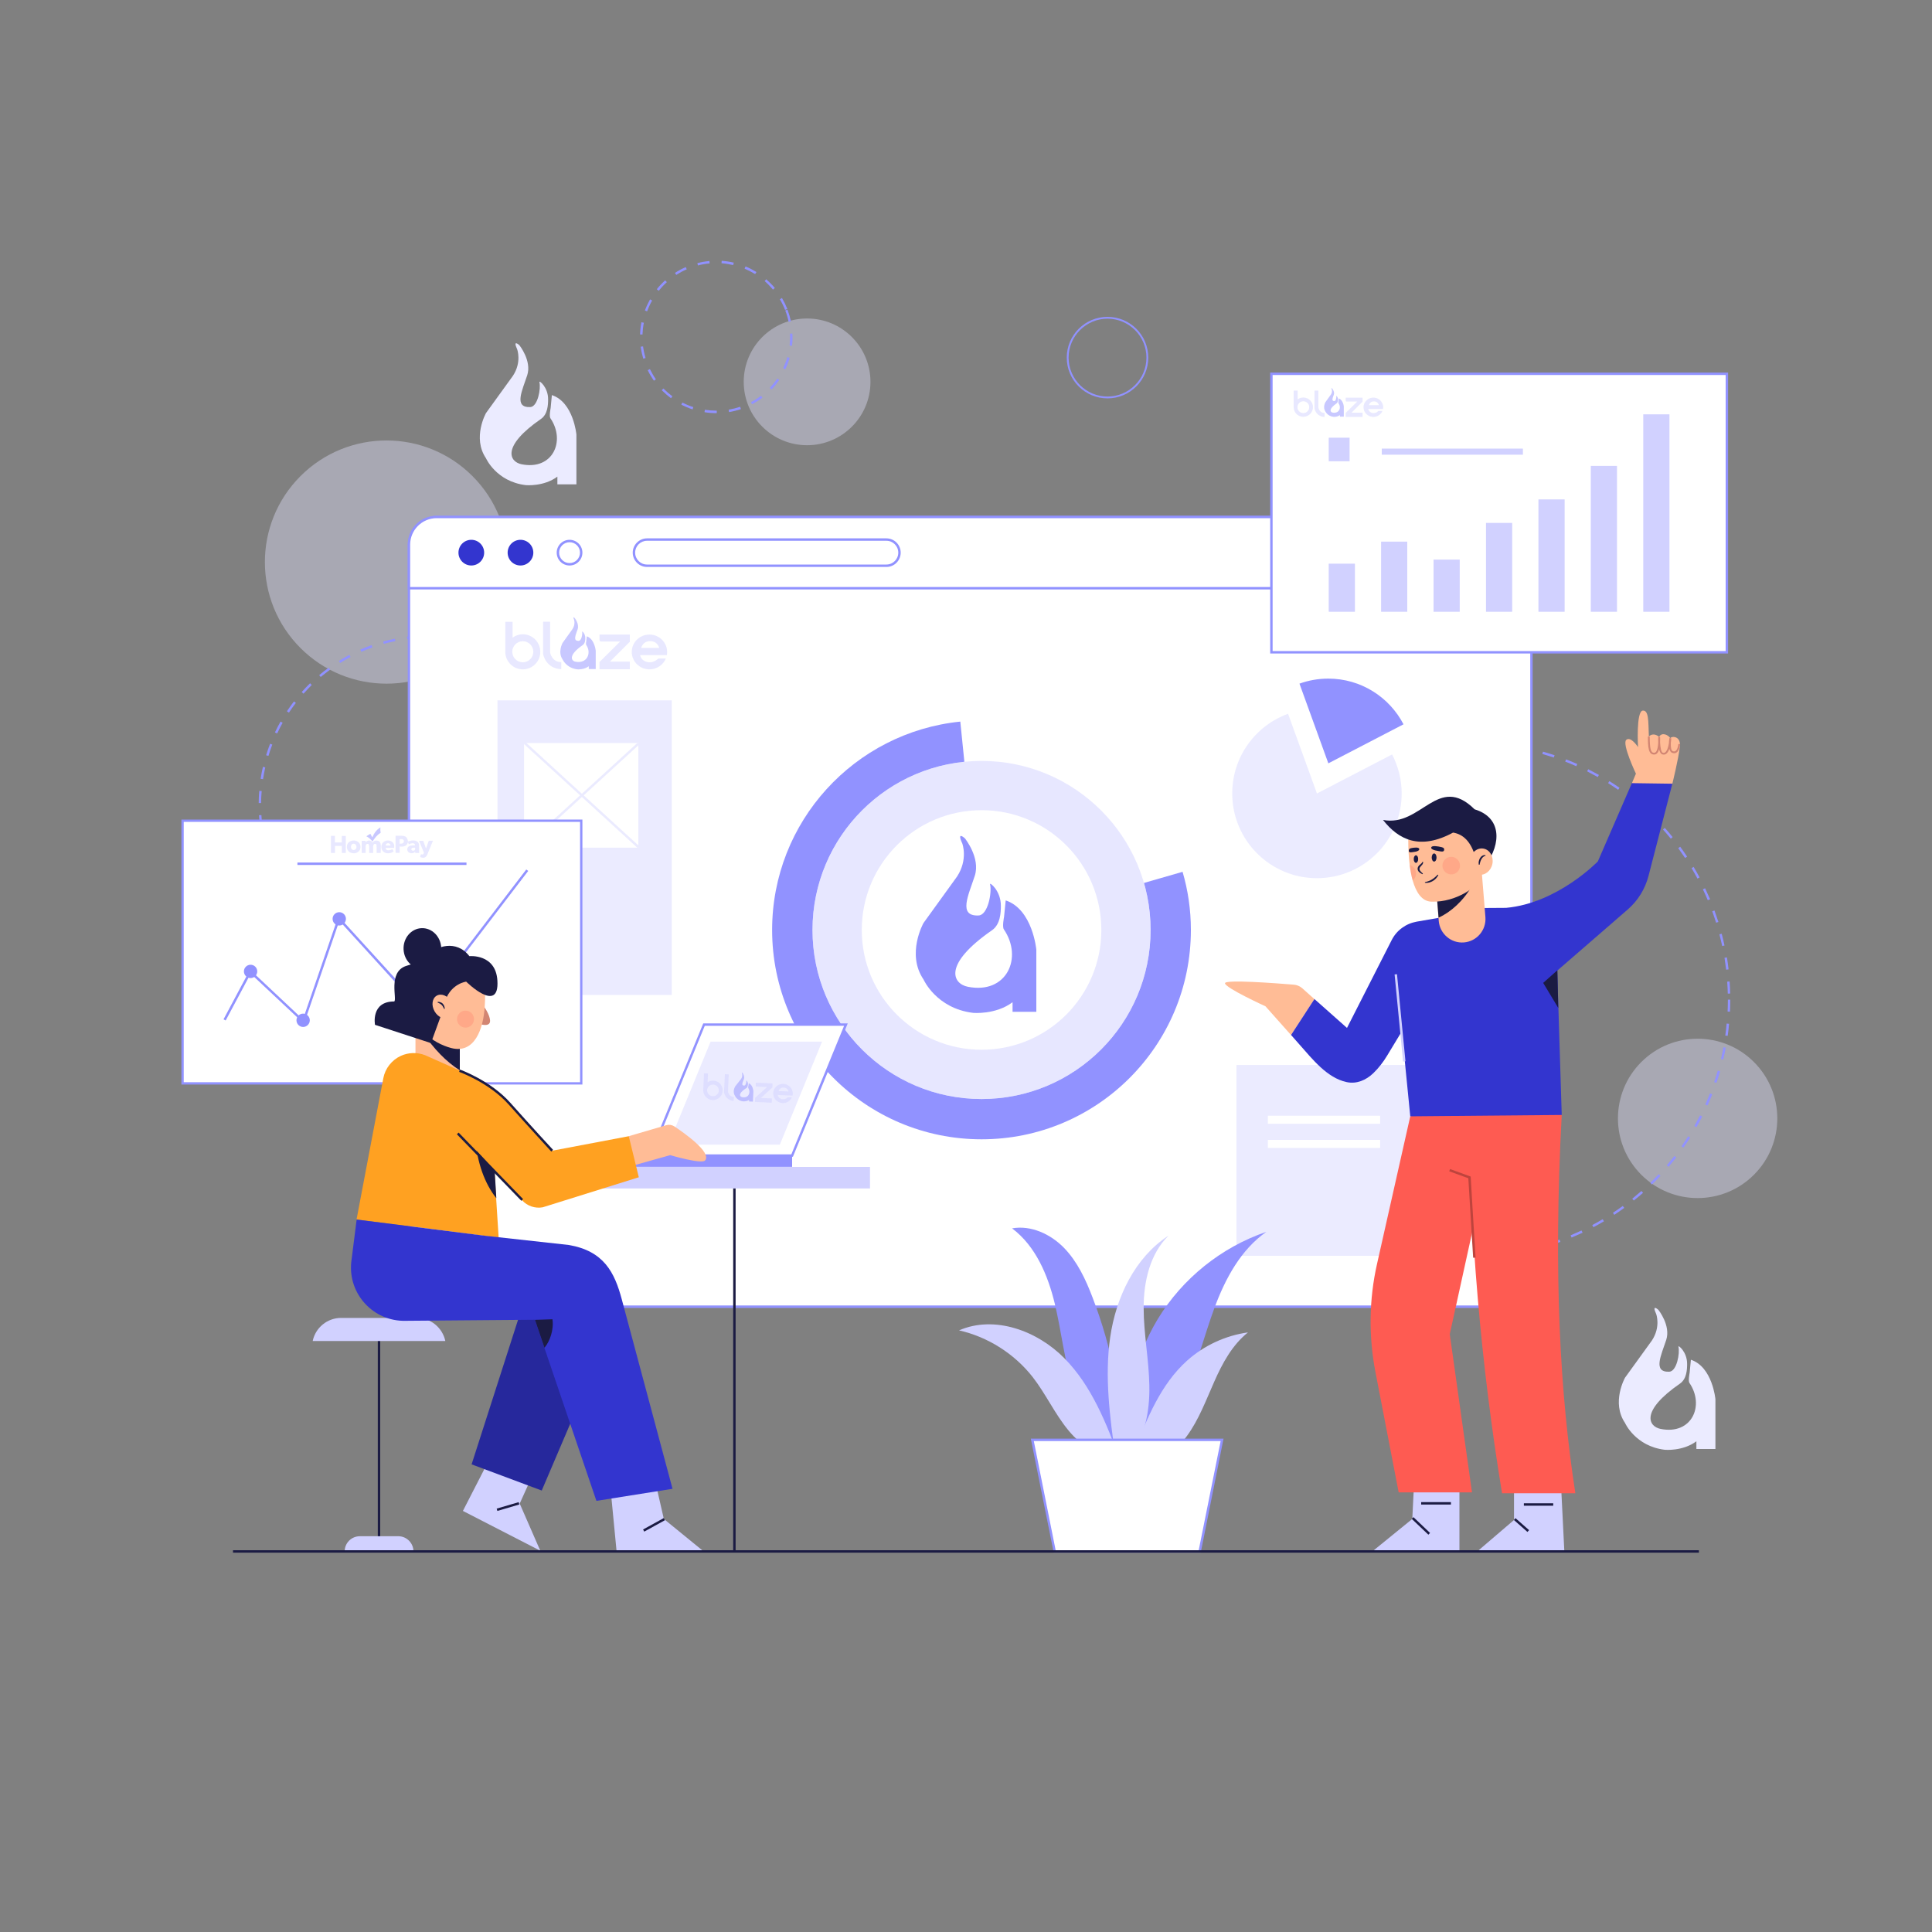 <?xml version="1.0" encoding="utf-8"?>
<!-- Generator: Adobe Illustrator 26.0.1, SVG Export Plug-In . SVG Version: 6.00 Build 0)  -->
<svg version="1.1" xmlns="http://www.w3.org/2000/svg" xmlns:xlink="http://www.w3.org/1999/xlink" x="0px" y="0px"
	 viewBox="0 0 2000 2000" style="enable-background:new 0 0 2000 2000;" xml:space="preserve">
<rect x="0" y="0" width="2000" height="2000" fill="#808080" stroke="none"/>
<style type="text/css">
	.st0{display:none;}
	.st1{display:inline;fill:#FFFFFF;}
	.st2{opacity:0.4;fill:#E5E5FF;}
	.st3{fill:#9192FF;}
	.st4{fill:#FFFFFF;}
	.st5{fill:#3335CF;}
	.st6{opacity:0.5;fill:#D1D1FF;}
	.st7{fill:#D1D1FF;}
	.st8{fill:#EBEBFF;}
	.st9{fill:#1B1B43;}
	.st10{fill:#FE5B52;}
	.st11{fill:#BE443D;}
	.st12{fill:#FFBC96;}
	.st13{fill:#D28572;}
	.st14{opacity:0.2;fill:#FE5B52;}
	.st15{fill:#FFA121;}
	.st16{fill:#26289C;}
	.st17{opacity:0.5;}
</style>
<g id="BACKGROUND" class="st0">
	<rect class="st1" width="2000" height="2000"/>
</g>
<g id="OBJECTS">
	<g>
		<g>
			
				<ellipse transform="matrix(0.707 -0.707 0.707 0.707 -303.815 1581.961)" class="st2" cx="1757.7" cy="1157.7" rx="82.5" ry="82.5"/>
			
				<ellipse transform="matrix(0.707 -0.707 0.707 0.707 -294.252 453.391)" class="st2" cx="400.2" cy="581.9" rx="125.9" ry="125.9"/>
			<circle class="st2" cx="835.5" cy="395.3" r="65.6"/>
			<path class="st3" d="M741.5,427.7c-4.1,0-8.2-0.3-12.2-1l0.4-2.5c3.9,0.6,7.9,0.9,11.8,0.9l0.5,0l0,2.5L741.5,427.7z
				 M754.7,426.6l-0.4-2.5c4-0.7,8-1.7,11.9-3l0.8,2.4C763,424.9,758.8,425.9,754.7,426.6z M717,423.8c-4-1.3-8-3-11.7-4.9l1.1-2.2
				c3.6,1.9,7.4,3.5,11.3,4.7L717,423.8z M778.6,418.5l-1.2-2.2c3.6-1.9,7.1-4.1,10.4-6.6l1.5,2
				C785.9,414.2,782.3,416.5,778.6,418.5z M694.6,412.2c-3.4-2.5-6.6-5.3-9.6-8.3l1.8-1.7c2.9,2.9,6,5.6,9.3,8.1L694.6,412.2z
				 M798.7,403.2l-1.8-1.7c2.8-3,5.4-6.2,7.7-9.6l2.1,1.4C804.3,396.8,801.7,400.1,798.7,403.2z M676.9,394.1
				c-2.4-3.5-4.6-7.1-6.4-10.9l2.3-1.1c1.8,3.7,3.9,7.3,6.2,10.6L676.9,394.1z M813,382.3l-2.3-1.1c1.7-3.7,3.2-7.6,4.3-11.5
				l2.4,0.7C816.3,374.5,814.8,378.5,813,382.3z M665.9,371.3c-1.2-4.1-2.1-8.2-2.7-12.4l2.5-0.3c0.5,4,1.4,8.1,2.6,12L665.9,371.3z
				 M819.9,358l-2.5-0.3c0.3-2.9,0.5-5.9,0.5-8.9c0-1.1,0-2.3-0.1-3.4l2.5-0.1c0.1,1.2,0.1,2.3,0.1,3.5
				C820.5,351.8,820.3,354.9,819.9,358z M665.1,346.3l-2.5-0.1c0.1-4.2,0.6-8.5,1.4-12.6l2.5,0.5
				C665.7,338.1,665.3,342.3,665.1,346.3z M816.4,333.2c-0.8-4-2-8-3.5-11.8l2.3-0.9c1.5,4,2.7,8.1,3.6,12.2L816.4,333.2z
				 M669.9,322.3l-2.3-0.9c1.5-4,3.3-7.8,5.3-11.5l2.2,1.2C673,314.7,671.3,318.5,669.9,322.3z M812.7,320.8
				c-1.5-3.8-3.3-7.5-5.4-11l2.2-1.3c2.1,3.6,4,7.5,5.6,11.4L812.7,320.8z M681.9,301l-2-1.6c2.6-3.3,5.6-6.4,8.7-9.2l1.7,1.9
				C687.3,294.8,684.5,297.8,681.9,301z M800.2,299.8c-2.6-3.1-5.5-6.1-8.6-8.8l1.6-1.9c3.2,2.8,6.2,5.8,8.9,9L800.2,299.8z
				 M700.1,284.6l-1.4-2.1c3.5-2.3,7.3-4.3,11.2-6l1,2.3C707.1,280.4,703.5,282.4,700.1,284.6z M781.7,283.7
				c-3.5-2.1-7.2-4-10.9-5.6l1-2.3c3.9,1.6,7.7,3.6,11.3,5.8L781.7,283.7z M722.5,274.8l-0.6-2.4c4.1-1.1,8.3-1.8,12.5-2.2l0.2,2.5
				C730.5,273,726.5,273.7,722.5,274.8z M759,274.4c-4-0.9-8.1-1.6-12.1-1.9l0.2-2.5c4.2,0.3,8.4,0.9,12.5,1.9L759,274.4z"/>
			<path class="st3" d="M1529.1,1301.4l0-2.5c4.1-0.1,8.3-0.2,12.4-0.5l0.2,2.5C1537.5,1301.2,1533.3,1301.3,1529.1,1301.4z
				 M1516.6,1301.3c-4.2-0.1-8.4-0.3-12.5-0.7l0.2-2.5c4.1,0.3,8.3,0.5,12.4,0.6L1516.6,1301.3z M1554.2,1299.8l-0.3-2.5
				c4.1-0.5,8.3-1,12.3-1.7l0.4,2.5C1562.5,1298.8,1558.3,1299.4,1554.2,1299.8z M1491.6,1299.5c-4.1-0.5-8.3-1.1-12.4-1.8l0.4-2.5
				c4.1,0.7,8.2,1.3,12.3,1.8L1491.6,1299.5z M1579,1295.9l-0.5-2.4c4.1-0.8,8.1-1.8,12.1-2.8l0.6,2.4
				C1587.2,1294.1,1583.1,1295,1579,1295.9z M1466.8,1295.2c-4.1-0.9-8.2-1.9-12.2-3l0.7-2.4c4,1.1,8,2.1,12.1,3L1466.8,1295.2z
				 M1603.3,1289.6l-0.7-2.4c3.9-1.2,7.9-2.5,11.8-4l0.9,2.4C1611.3,1287,1607.3,1288.4,1603.3,1289.6z M1442.6,1288.7
				c-4-1.3-8-2.7-11.9-4.1l0.9-2.3c3.9,1.5,7.8,2.8,11.8,4.1L1442.6,1288.7z M1626.9,1281.1l-1-2.3c3.8-1.6,7.6-3.3,11.3-5l1.1,2.3
				C1634.5,1277.8,1630.7,1279.5,1626.9,1281.1z M1419,1279.8c-3.8-1.7-7.7-3.4-11.4-5.2l1.1-2.2c3.7,1.8,7.5,3.6,11.3,5.2
				L1419,1279.8z M1649.5,1270.4l-1.2-2.2c3.6-1.9,7.3-4,10.8-6.1l1.3,2.2C1656.9,1266.4,1653.2,1268.4,1649.5,1270.4z
				 M1396.4,1268.8c-3.7-2-7.3-4.1-10.9-6.3l1.3-2.1c3.5,2.2,7.2,4.3,10.8,6.2L1396.4,1268.8z M1671.1,1257.6l-1.4-2.1
				c3.5-2.3,6.9-4.7,10.2-7.1l1.5,2C1678,1252.9,1674.6,1255.3,1671.1,1257.6z M1375,1255.7c-3.4-2.3-6.9-4.8-10.2-7.3l1.5-2
				c3.3,2.5,6.7,4.9,10.1,7.2L1375,1255.7z M1691.3,1242.8l-1.6-1.9c3.2-2.6,6.4-5.3,9.5-8l1.7,1.9
				C1697.8,1237.5,1694.6,1240.2,1691.3,1242.8z M1354.9,1240.6c-3.2-2.7-6.4-5.4-9.5-8.2l1.7-1.9c3.1,2.8,6.2,5.5,9.4,8.1
				L1354.9,1240.6z M1710.1,1226.2l-1.7-1.8c3-2.9,5.9-5.9,8.7-8.9l1.8,1.7C1716.1,1220.3,1713.1,1223.3,1710.1,1226.2z
				 M1336.3,1223.8c-3-2.9-5.9-6-8.7-9.1l1.8-1.7c2.8,3,5.7,6.1,8.6,9L1336.3,1223.8z M1727.3,1207.9l-1.9-1.6
				c2.7-3.1,5.3-6.4,7.9-9.6l2,1.5C1732.7,1201.4,1730,1204.7,1727.3,1207.9z M1319.3,1205.3c-2.7-3.2-5.3-6.5-7.8-9.8l2-1.5
				c2.5,3.3,5.1,6.6,7.7,9.7L1319.3,1205.3z M1742.7,1188l-2-1.4c2.4-3.4,4.7-6.9,6.9-10.3l2.1,1.3
				C1747.5,1181.1,1745.1,1184.6,1742.7,1188z M1304.2,1185.3c-2.4-3.4-4.7-7-6.8-10.5l2.1-1.3c2.2,3.5,4.4,7,6.8,10.4
				L1304.2,1185.3z M1756.2,1166.8l-2.2-1.2c2-3.6,4-7.3,5.9-11l2.2,1.1C1760.3,1159.5,1758.3,1163.2,1756.2,1166.8z M1291,1163.9
				c-2-3.6-4-7.4-5.8-11.1l2.2-1.1c1.8,3.7,3.8,7.4,5.8,11L1291,1163.9z M1767.6,1144.4l-2.3-1c1.7-3.8,3.3-7.6,4.9-11.5l2.3,0.9
				C1771,1136.7,1769.4,1140.6,1767.6,1144.4z M1279.9,1141.5c-1.7-3.8-3.3-7.7-4.7-11.6l2.3-0.9c1.5,3.8,3,7.7,4.7,11.5
				L1279.9,1141.5z M1776.9,1121l-2.4-0.8c1.3-3.9,2.6-7.9,3.7-11.9l2.4,0.7C1779.5,1113.1,1778.2,1117.1,1776.9,1121z M1271,1118.1
				c-1.3-4-2.5-8-3.6-12l2.4-0.7c1.1,4,2.3,8,3.6,11.9L1271,1118.1z M1783.9,1096.9l-2.4-0.6c1-4,1.8-8.1,2.6-12.2l2.5,0.5
				C1785.7,1088.8,1784.8,1092.9,1783.9,1096.9z M1264.3,1093.9c-0.9-4-1.8-8.2-2.5-12.3l2.5-0.4c0.7,4.1,1.6,8.2,2.5,12.2
				L1264.3,1093.9z M1788.5,1072.3l-2.5-0.3c0.6-4.1,1.1-8.2,1.4-12.4l2.5,0.2C1789.6,1064,1789.1,1068.2,1788.5,1072.3z
				 M1259.9,1069.1c-0.5-4.1-1-8.3-1.3-12.5l2.5-0.2c0.3,4.1,0.8,8.3,1.3,12.4L1259.9,1069.1z M1790.9,1047.3l-2.5-0.1
				c0.2-4.1,0.3-8.3,0.3-12.4h2.5C1791.2,1038.9,1791.1,1043.1,1790.9,1047.3z M1257.9,1044.1c-0.1-3.1-0.2-6.3-0.2-9.4
				c0-1.1,0-2.1,0-3.2l2.5,0c0,1,0,2.1,0,3.1c0,3.1,0.1,6.2,0.2,9.3L1257.9,1044.1z M1788.6,1028.6c-0.1-4.1-0.3-8.3-0.6-12.4
				l2.5-0.2c0.3,4.1,0.5,8.4,0.6,12.5L1788.6,1028.6z M1260.7,1019.2l-2.5-0.1c0.2-4.2,0.6-8.4,1-12.5l2.5,0.3
				C1261.2,1010.9,1260.9,1015,1260.7,1019.2z M1786.9,1003.8c-0.5-4.1-1.1-8.2-1.7-12.3l2.5-0.4c0.7,4.1,1.3,8.3,1.7,12.4
				L1786.9,1003.8z M1263.3,994.4l-2.5-0.4c0.6-4.1,1.4-8.3,2.2-12.4l2.5,0.5C1264.6,986.2,1263.9,990.4,1263.3,994.4z
				 M1782.8,979.3c-0.9-4-1.8-8.1-2.9-12.1l2.4-0.6c1.1,4,2,8.1,2.9,12.2L1782.8,979.3z M1268.2,970.1l-2.4-0.6
				c1-4,2.1-8.1,3.4-12.1l2.4,0.7C1270.3,962,1269.2,966.1,1268.2,970.1z M1776.5,955.2c-1.2-3.9-2.6-7.9-4-11.8l2.3-0.9
				c1.4,3.9,2.8,7.9,4.1,11.9L1776.5,955.2z M1275.4,946.2l-2.4-0.8c1.4-3.9,2.9-7.9,4.5-11.8l2.3,0.9
				C1278.3,938.4,1276.8,942.3,1275.4,946.2z M1767.9,931.9c-1.6-3.8-3.3-7.6-5.1-11.3l2.3-1.1c1.8,3.8,3.5,7.6,5.2,11.4
				L1767.9,931.9z M1284.8,923.2l-2.3-1.1c1.8-3.8,3.6-7.6,5.6-11.3l2.2,1.2C1288.4,915.7,1286.6,919.5,1284.8,923.2z M1757.2,909.5
				c-1.9-3.6-4-7.2-6.1-10.8l2.1-1.3c2.2,3.6,4.2,7.2,6.2,10.9L1757.2,909.5z M1296.4,901.1l-2.2-1.3c2.1-3.6,4.3-7.2,6.6-10.7
				l2.1,1.4C1300.7,894,1298.5,897.6,1296.4,901.1z M1744.4,888.2c-2.3-3.4-4.7-6.8-7.1-10.2l2-1.5c2.5,3.4,4.9,6.8,7.2,10.3
				L1744.4,888.2z M1310,880.3l-2-1.5c2.4-3.4,5-6.7,7.6-10l2,1.6C1315,873.6,1312.4,877,1310,880.3z M1729.6,868.2
				c-2.6-3.2-5.3-6.4-8.1-9.5l1.9-1.7c2.8,3.1,5.5,6.3,8.1,9.6L1729.6,868.2z M1325.5,860.8l-1.9-1.6c2.7-3.1,5.6-6.3,8.5-9.3
				l1.8,1.7C1331.1,854.6,1328.2,857.7,1325.5,860.8z M1713.1,849.7c-2.9-3-5.9-5.9-8.9-8.7l1.7-1.8c3,2.8,6.1,5.8,9,8.8
				L1713.1,849.7z M1342.7,842.9l-1.7-1.8c3-2.9,6.2-5.7,9.3-8.4l1.6,1.9C1348.8,837.2,1345.7,840.1,1342.7,842.9z M1694.8,832.8
				c-3.1-2.7-6.4-5.3-9.7-7.8l1.5-2c3.3,2.5,6.6,5.2,9.8,7.9L1694.8,832.8z M1361.6,826.7l-1.5-2c3.3-2.6,6.7-5.1,10.1-7.5l1.4,2
				C1368.2,821.6,1364.8,824.1,1361.6,826.7z M1675.1,817.6c-3.4-2.4-6.9-4.7-10.4-6.9l1.3-2.1c3.5,2.2,7.1,4.5,10.5,6.9
				L1675.1,817.6z M1381.8,812.3l-1.4-2.1c3.5-2.2,7.1-4.4,10.7-6.5l1.3,2.2C1388.9,807.9,1385.3,810,1381.8,812.3z M1654,804.4
				c-3.6-2-7.3-4-11-5.9l1.1-2.2c3.7,1.9,7.5,3.9,11.1,5.9L1654,804.4z M1403.3,799.8l-1.1-2.2c3.7-1.9,7.5-3.8,11.3-5.5l1,2.3
				C1410.7,796.1,1407,798,1403.3,799.8z M1631.8,793.2c-3.8-1.7-7.6-3.3-11.5-4.8l0.9-2.3c3.9,1.5,7.8,3.1,11.6,4.8L1631.8,793.2z
				 M1425.9,789.5l-0.9-2.3c3.9-1.6,7.8-3,11.8-4.4l0.8,2.4C1433.6,786.5,1429.7,788,1425.9,789.5z M1608.5,784.2
				c-3.9-1.3-7.9-2.5-11.9-3.7l0.7-2.4c4,1.1,8,2.4,12,3.7L1608.5,784.2z M1449.4,781.3l-0.7-2.4c4-1.2,8.1-2.3,12.1-3.3l0.6,2.4
				C1457.4,779.1,1453.3,780.2,1449.4,781.3z M1584.6,777.4c-4-0.9-8.1-1.8-12.2-2.5l0.5-2.5c4.1,0.8,8.2,1.6,12.3,2.6L1584.6,777.4
				z M1473.5,775.4l-0.5-2.5c4.1-0.8,8.3-1.5,12.4-2.1l0.4,2.5C1481.7,773.9,1477.6,774.6,1473.5,775.4z M1560.2,772.9
				c-4.1-0.6-8.2-1-12.4-1.4l0.2-2.5c4.2,0.4,8.3,0.8,12.5,1.4L1560.2,772.9z M1498.1,771.8l-0.2-2.5c4.1-0.4,8.3-0.7,12.5-0.9
				l0.1,2.5C1506.4,771.1,1502.2,771.4,1498.1,771.8z M1535.4,770.7c-3.6-0.1-7.3-0.2-11-0.2c-0.5,0-1,0-1.5,0l0-2.5
				c0.5,0,1,0,1.5,0c3.7,0,7.4,0.1,11.1,0.2L1535.4,770.7z"/>
			<path class="st3" d="M442.3,1009c-4.2,0-8.4-0.2-12.6-0.5l0.2-2.5c4.1,0.3,8.3,0.5,12.4,0.5L442.3,1009z M454.9,1008.6l-0.2-2.5
				c4.1-0.3,8.3-0.7,12.3-1.2l0.3,2.5C463.3,1007.9,459.1,1008.3,454.9,1008.6z M417.3,1007c-4.1-0.6-8.3-1.4-12.4-2.3l0.5-2.4
				c4,0.9,8.1,1.7,12.2,2.3L417.3,1007z M479.8,1005.2l-0.5-2.4c4-0.8,8.1-1.9,12-3l0.7,2.4C488,1003.3,483.9,1004.3,479.8,1005.2z
				 M392.7,1001.6c-4-1.2-8-2.6-11.9-4.1l0.9-2.3c3.9,1.5,7.8,2.8,11.8,4L392.7,1001.6z M504,998.2l-0.9-2.3c3.9-1.4,7.7-3,11.5-4.7
				l1,2.3C511.8,995.2,507.9,996.8,504,998.2z M369.2,992.6c-3.8-1.8-7.6-3.7-11.2-5.7l1.2-2.2c3.6,2,7.3,3.9,11.1,5.7L369.2,992.6z
				 M526.9,987.9l-1.2-2.2c3.6-2,7.2-4.1,10.7-6.3l1.3,2.1C534.2,983.7,530.6,985.9,526.9,987.9z M347.2,980.3
				c-3.5-2.3-6.9-4.7-10.3-7.3l1.5-2c3.3,2.5,6.7,4.9,10.1,7.2L347.2,980.3z M548.1,974.3l-1.5-2c3.3-2.5,6.6-5.1,9.7-7.8l1.6,1.9
				C554.7,969.2,551.4,971.9,548.1,974.3z M327.2,965.1c-3.1-2.8-6.2-5.7-9.1-8.7l1.8-1.8c2.9,2.9,5.9,5.8,9,8.5L327.2,965.1z
				 M567.1,957.9l-1.8-1.8c2.9-2.9,5.8-5.9,8.5-9.1l1.9,1.6C573,951.9,570.1,955,567.1,957.9z M309.6,947.1
				c-2.7-3.2-5.3-6.5-7.8-9.9l2-1.5c2.4,3.3,5,6.6,7.7,9.7L309.6,947.1z M583.7,939l-2-1.5c2.5-3.3,4.9-6.7,7.1-10.2l2.1,1.4
				C588.6,932.2,586.2,935.6,583.7,939z M294.7,926.9c-2.2-3.5-4.4-7.2-6.3-10.9l2.2-1.2c1.9,3.6,4,7.2,6.2,10.7L294.7,926.9z
				 M597.3,917.9l-2.2-1.2c2-3.6,3.9-7.3,5.6-11.1l2.3,1C601.3,910.4,599.4,914.2,597.3,917.9z M282.8,904.7
				c-1.7-3.8-3.3-7.7-4.7-11.7l2.4-0.8c1.4,3.9,3,7.7,4.6,11.5L282.8,904.7z M607.8,895l-2.3-0.9c1.4-3.9,2.8-7.8,3.9-11.8l2.4,0.7
				C610.7,887,609.3,891.1,607.8,895z M274.3,881.1c-1.1-4-2.1-8.1-3-12.2l2.4-0.5c0.8,4,1.8,8.1,2.9,12.1L274.3,881.1z
				 M614.9,870.8l-2.4-0.5c0.9-4,1.6-8.1,2.2-12.2l2.5,0.4C616.6,862.6,615.8,866.8,614.9,870.8z M269.3,856.4
				c-0.5-4.1-0.9-8.3-1.2-12.5l2.5-0.1c0.2,4.1,0.6,8.3,1.2,12.3L269.3,856.4z M618.5,846l-2.5-0.2c0.3-4.1,0.4-8.3,0.4-12.4h2.5
				C619,837.6,618.8,841.8,618.5,846z M270.3,831.3l-2.5,0c0-4.2,0.2-8.4,0.6-12.6l2.5,0.2C270.5,823.1,270.3,827.2,270.3,831.3z
				 M616.3,825.1c-0.2-4.1-0.5-8.3-1-12.4l2.5-0.3c0.5,4.1,0.8,8.4,1,12.5L616.3,825.1z M272.3,806.6l-2.5-0.4
				c0.6-4.1,1.4-8.3,2.4-12.4l2.4,0.6C273.7,798.5,272.9,802.6,272.3,806.6z M613.3,800.4c-0.8-4-1.7-8.1-2.8-12.1l2.4-0.6
				c1.1,4,2,8.2,2.8,12.3L613.3,800.4z M277.9,782.5l-2.4-0.7c1.2-4,2.6-8,4.1-11.9l2.3,0.9C280.4,774.6,279.1,778.5,277.9,782.5z
				 M606.9,776.5c-1.4-3.9-2.9-7.8-4.5-11.5l2.3-1c1.7,3.8,3.2,7.8,4.6,11.7L606.9,776.5z M286.9,759.3l-2.3-1.1
				c1.8-3.8,3.7-7.5,5.8-11.2l2.2,1.2C290.5,751.9,288.6,755.6,286.9,759.3z M597.1,753.8c-1.9-3.7-3.9-7.3-6.1-10.8l2.1-1.3
				c2.2,3.6,4.3,7.2,6.2,10.9L597.1,753.8z M299.1,737.7l-2.1-1.4c2.3-3.5,4.8-6.9,7.3-10.2l2,1.5
				C303.8,730.9,301.3,734.3,299.1,737.7z M584.1,732.6c-2.4-3.3-5-6.6-7.6-9.8l1.9-1.6c2.7,3.2,5.3,6.6,7.7,10L584.1,732.6z
				 M314.2,718.1l-1.9-1.7c2.8-3.1,5.7-6.2,8.7-9.1l1.7,1.8C319.9,712,317,715,314.2,718.1z M568.3,713.6c-2.9-3-5.8-5.9-8.9-8.6
				l1.7-1.9c3.1,2.8,6.1,5.8,9,8.8L568.3,713.6z M332,700.8l-1.6-1.9c3.2-2.7,6.5-5.3,9.9-7.7l1.5,2
				C338.5,695.6,335.2,698.2,332,700.8z M549.9,696.9c-3.2-2.5-6.6-5-10-7.3l1.4-2.1c3.5,2.3,6.9,4.8,10.2,7.4L549.9,696.9z
				 M352.1,686.3l-1.3-2.1c3.5-2.2,7.2-4.3,10.9-6.3l1.2,2.2C359.2,682,355.6,684.1,352.1,686.3z M529.3,683.1
				c-3.6-2.1-7.3-4-11-5.8l1.1-2.3c3.8,1.8,7.5,3.8,11.1,5.9L529.3,683.1z M374,674.7l-1-2.3c3.8-1.7,7.8-3.2,11.7-4.6l0.8,2.4
				C381.6,671.6,377.8,673.1,374,674.7z M506.9,672.3c-3.8-1.5-7.8-2.9-11.7-4.1l0.7-2.4c4,1.3,8,2.7,11.9,4.2L506.9,672.3z
				 M397.3,666.5l-0.7-2.4c4-1.1,8.1-2.1,12.2-2.9l0.5,2.5C405.4,664.4,401.3,665.4,397.3,666.5z M483.3,664.9
				c-4-0.9-8.1-1.8-12.2-2.4l0.4-2.5c4.1,0.7,8.3,1.5,12.3,2.4L483.3,664.9z M421.7,661.6l-0.3-2.5c4.1-0.5,8.4-0.9,12.5-1.1
				l0.1,2.5C429.9,660.8,425.7,661.1,421.7,661.6z M458.8,661c-4.1-0.4-8.3-0.6-12.4-0.7l0-2.5c4.2,0.1,8.4,0.3,12.6,0.7L458.8,661z
				"/>
			<path class="st3" d="M1146.5,412.4c-23.3,0-42.2-18.9-42.2-42.2c0-23.3,18.9-42.2,42.2-42.2s42.2,18.9,42.2,42.2
				C1188.7,393.5,1169.7,412.4,1146.5,412.4z M1146.5,329.9c-22.2,0-40.3,18.1-40.3,40.3c0,22.2,18.1,40.3,40.3,40.3
				s40.3-18.1,40.3-40.3C1186.8,348,1168.7,329.9,1146.5,329.9z"/>
		</g>
		<g>
			<g>
				<g>
					<path class="st4" d="M1585.4,563.9v760.2c0,15.8-12.8,28.6-28.6,28.6H452c-15.8,0-28.6-12.8-28.6-28.6V563.9
						c0-15.8,12.8-28.7,28.6-28.7h1104.7C1572.6,535.2,1585.4,548,1585.4,563.9z"/>
					<path class="st3" d="M1556.8,1354H452c-16.5,0-29.9-13.4-29.9-29.9V563.9c0-16.5,13.4-29.9,29.9-29.9h1104.7
						c16.5,0,29.9,13.4,29.9,29.9V1324C1586.6,1340.5,1573.2,1354,1556.8,1354z M452,536.5c-15.1,0-27.4,12.3-27.4,27.4V1324
						c0,15.1,12.3,27.4,27.4,27.4h1104.7c15.1,0,27.4-12.3,27.4-27.4V563.9c0-15.1-12.3-27.4-27.4-27.4H452z"/>
				</g>
				<g>
					<path class="st4" d="M1585.4,563.9V609h-1162v-45.1c0-15.8,12.8-28.7,28.6-28.7h1104.7C1572.6,535.2,1585.4,548,1585.4,563.9z"
						/>
					<path class="st3" d="M1586.6,610.2H422.1v-46.4c0-16.5,13.4-29.9,29.9-29.9h1104.7c16.5,0,29.9,13.4,29.9,29.9V610.2z
						 M424.6,607.7h1159.5v-43.9c0-15.1-12.3-27.4-27.4-27.4H452c-15.1,0-27.4,12.3-27.4,27.4V607.7z"/>
				</g>
				<circle class="st5" cx="487.9" cy="572.1" r="13.3"/>
				<path class="st5" d="M538.8,558.8c-7.4,0-13.3,6-13.3,13.3c0,7.4,6,13.3,13.3,13.3s13.3-6,13.3-13.3
					C552.1,564.7,546.1,558.8,538.8,558.8z"/>
				<path class="st3" d="M589.6,585.4c-7.4,0-13.3-6-13.3-13.3c0-7.4,6-13.3,13.3-13.3c7.4,0,13.3,6,13.3,13.3
					C602.9,579.5,596.9,585.4,589.6,585.4z M589.6,561.3c-6,0-10.8,4.9-10.8,10.8c0,6,4.9,10.8,10.8,10.8c6,0,10.8-4.9,10.8-10.8
					C600.4,566.1,595.6,561.3,589.6,561.3z"/>
				<path class="st3" d="M917.7,586.9H669.8c-8.2,0-14.8-6.7-14.8-14.8s6.7-14.8,14.8-14.8h247.8c8.2,0,14.8,6.7,14.8,14.8
					S925.8,586.9,917.7,586.9z M669.8,559.8c-6.8,0-12.3,5.5-12.3,12.3c0,6.8,5.5,12.3,12.3,12.3h247.8c6.8,0,12.3-5.5,12.3-12.3
					c0-6.8-5.5-12.3-12.3-12.3H669.8z"/>
			</g>
			<g>
				<path class="st3" d="M1232.8,962.7c0,119.7-97,216.7-216.7,216.7s-216.8-97-216.8-216.7c0-112.3,85.4-204.6,194.8-215.7
					l7.2,71.1c-73.3,7.4-130.5,69.3-130.5,144.5c0,80.2,65,145.3,145.2,145.3c80.2,0,145.2-65,145.2-145.3c0-14-2-27.5-5.7-40.3
					l68.7-19.8C1229.8,921.6,1232.8,941.8,1232.8,962.7z"/>
				<circle class="st4" cx="1016.1" cy="962.7" r="175"/>
				<circle class="st6" cx="1016.1" cy="962.7" r="175"/>
				<g>
					<ellipse class="st4" cx="1016.1" cy="962.7" rx="124" ry="124"/>
					<path class="st3" d="M996.2,873.3c0,0,6.1,16.3-5.4,34L956,955.5c0,0-18,31.9,0,58.4c0,0,13.2,30,51.3,34.6
						c0,0,23.2,2.2,40.9-11v9.9h24.6v-64.3c0,0-3.8-41.8-31.7-51l-1.7,17c0,0-2.1,10.3-0.2,13c20,29.3,3,67.4-37.3,59.4
						c-15.6-3.1-26.5-22.8,25-58.5c8.7-6,9.2-18.3,9.2-25.3c0.1-15.7-11.9-25-11.2-22.3c2.1,8.2-2.1,31.9-11.9,32.3
						c-21.6,0.9-10.3-21.3-3.9-41.1c6-18.6-10.2-38.7-10.2-38.7S989.9,859.5,996.2,873.3z"/>
				</g>
			</g>
			<g>
				<g>
					<rect x="1316.1" y="386.9" class="st4" width="471.5" height="288.3"/>
					<path class="st3" d="M1788.9,676.5h-474V385.7h474V676.5z M1317.4,674h469V388.2h-469V674z"/>
				</g>
				<g>
					<g>
						<rect x="1375.5" y="583.5" class="st7" width="27.1" height="49.8"/>
						<rect x="1429.7" y="560.7" class="st7" width="27.1" height="72.6"/>
						<rect x="1484" y="579.3" class="st7" width="27.1" height="54"/>
						<rect x="1538.3" y="541.3" class="st7" width="27.1" height="92"/>
						<rect x="1592.6" y="517" class="st7" width="27.1" height="116.3"/>
						<rect x="1646.8" y="482.3" class="st7" width="27.1" height="151"/>
						<rect x="1701.1" y="428.9" class="st7" width="27.1" height="204.4"/>
					</g>
					<g>
						<rect x="1375.5" y="453.1" class="st7" width="21.6" height="24.4"/>
						<rect x="1430.4" y="464.4" class="st7" width="146.1" height="6.3"/>
					</g>
				</g>
			</g>
			<g>
				<path class="st8" d="M1363.3,821.4l-29.9-82.5c-33.7,12.2-57.8,44.5-57.8,82.5c0,48.4,39.3,87.7,87.7,87.7s87.7-39.3,87.7-87.7
					c0-14.6-3.6-28.3-9.9-40.4L1363.3,821.4z"/>
				<path class="st3" d="M1452.9,749.8c-14.6-28.1-44-47.3-77.8-47.3c-10.5,0-20.5,1.8-29.9,5.2l29.9,82.5L1452.9,749.8z"/>
			</g>
			<g>
				<rect x="1280" y="1102.5" class="st8" width="207.5" height="197.5"/>
				<rect x="1312.5" y="1155" class="st4" width="116.2" height="8.3"/>
				<rect x="1312.5" y="1180" class="st4" width="116.2" height="8.3"/>
			</g>
			<g>
				<rect x="515" y="725" class="st8" width="180.4" height="305"/>
				<g>
					<rect x="542.5" y="769.2" class="st4" width="118.3" height="108.3"/>
					
						<rect x="600.4" y="743.1" transform="matrix(0.675 -0.738 0.738 0.675 -411.89 711.154)" class="st8" width="2.5" height="160.4"/>
					
						<rect x="521.4" y="822.1" transform="matrix(0.738 -0.675 0.675 0.738 -398.097 622.455)" class="st8" width="160.4" height="2.5"/>
				</g>
			</g>
			<g>
				<g>
					<rect x="189" y="849.6" class="st4" width="412.7" height="271.9"/>
					<path class="st3" d="M602.9,1122.7H187.8V848.4h415.1V1122.7z M190.2,1120.3h410.3V850.8H190.2V1120.3z"/>
				</g>
				<g>
					<g>
						<polyline class="st4" points="232.5,1055.8 259.2,1005.8 314.2,1057.5 350.8,950.8 419.2,1025.8 464.2,1007.5 545.8,900.8 
													"/>
						<polygon class="st3" points="314.7,1059.7 259.5,1007.9 233.6,1056.4 231.4,1055.2 258.8,1003.8 313.6,1055.3 350.3,948.4 
							419.5,1024.3 463.4,1006.5 544.8,900.1 546.8,901.6 465,1008.5 418.8,1027.3 418.2,1026.7 351.3,953.2 						"/>
					</g>
					<circle class="st3" cx="259.4" cy="1005.6" r="6.9"/>
					<circle class="st3" cx="313.8" cy="1056.2" r="6.9"/>
					<circle class="st3" cx="351.2" cy="951.2" r="6.9"/>
				</g>
				<g>
					<line class="st4" x1="307.9" y1="894.2" x2="482.9" y2="894.2"/>
					<rect x="307.9" y="892.9" class="st3" width="175" height="2.5"/>
				</g>
			</g>
		</g>
		<g>
			<g>
				<path class="st3" d="M1170.3,1506.9c-7.4-48.5,2.8-99.5,28.2-141.4c25.4-41.9,65.9-74.5,112.4-90.3
					c-26.3,18.4-42.3,48.1-53.5,78.2c-11.2,30.1-18.5,61.6-32.4,90.6c-13.8,29-35.6,56-65.8,66.8L1170.3,1506.9z"/>
				<path class="st3" d="M1163,1507.3c-1-56-11.9-111.9-32-164.2c-7.1-18.6-15.7-37.1-29.6-51.4c-13.9-14.2-34.1-23.6-53.7-20.1
					c24.4,18.3,37,48.3,44.2,77.9c7.1,29.6,9.9,60.4,19.9,89.2c10,28.8,29.2,56.5,57.9,66.8L1163,1507.3z"/>
				<path class="st7" d="M1159.2,1510.9c-13.9-37.6-29.1-76.1-57.2-104.7c-28.1-28.6-72.5-45-109.2-29c29.7,6.7,57,24,75.9,47.9
					c13.8,17.6,23.1,38.4,37.4,55.7c14.2,17.3,35.9,31.2,57.9,27.1L1159.2,1510.9z"/>
				<path class="st7" d="M1154.7,1508.4c-5.7-41.2-11.4-83.1-5.4-124.3s25.5-82.3,60.4-105c-19.3,18.9-25.8,47.6-25.8,74.7
					c0,27,5.5,53.9,5.9,80.9c0.5,27-4.9,55.8-23.2,75.7L1154.7,1508.4z"/>
				<path class="st7" d="M1174,1502.4c13.4-34.1,27.6-69.4,54.9-93.9c17.5-15.7,39.8-26,63-29.2c-16.3,13-26.6,32.1-35,51.2
					c-8.5,19.1-15.8,39-28.1,55.9c-12.3,16.9-30.7,30.8-51.6,31.7L1174,1502.4z"/>
			</g>
			<g>
				<polygon class="st4" points="1241.9,1606 1091.8,1606 1068.6,1490.5 1265.1,1490.5 				"/>
				<path class="st3" d="M1243,1607.3h-152.2l-23.7-118h199.5L1243,1607.3z M1092.8,1604.8h148.1l22.7-113h-193.4L1092.8,1604.8z"/>
			</g>
		</g>
		<g>
			<g>
				<g>
					<polygon class="st7" points="1510.8,1536.6 1510.8,1606 1420.7,1606 1462,1572.4 1464.1,1530.1 					"/>
					
						<rect x="1469.3" y="1568.7" transform="matrix(0.689 -0.725 0.725 0.689 -688.184 1556.779)" class="st9" width="2.5" height="23.7"/>
					<rect x="1471.2" y="1555" class="st9" width="30.8" height="2.5"/>
				</g>
				<g>
					<polygon class="st7" points="1616.1,1539.8 1619.4,1606 1529.3,1606 1567.3,1573.5 1567.3,1533.3 					"/>
					
						<rect x="1573" y="1570.3" transform="matrix(0.662 -0.75 0.75 0.662 -651.868 1713.693)" class="st9" width="2.5" height="18.7"/>
					<rect x="1577.5" y="1556.2" class="st9" width="30.4" height="2.5"/>
				</g>
				<path class="st10" d="M1519.9,1137.2c1.5,138.4,13,274.7,35,408.6h75.9c-15.8-102.4-22.9-226.8-14.1-391.6l-54.8-44.9
					L1519.9,1137.2z"/>
				<path class="st10" d="M1459.9,1155.6l-34.4,152.8c-8.3,36.7-8.8,74.7-1.7,111.7l24.1,124.8h75.9l-23-163.8l54.9-249.7
					L1459.9,1155.6z"/>
				<path class="st11" d="M1525,1302c-0.2-3.1-4.5-73.4-5-82.3l-19.8-7.2l0.9-2.3l21.4,7.8v0.9c0,1.5,3.3,55,5,83L1525,1302z"/>
			</g>
			<g>
				<path class="st12" d="M1689.4,810.6l4.1-9.7c0,0-14.7-30.9-10-35s12.2,7.5,12.2,7.5s-2.2-37.5,5-37.8c6.1-0.3,5.6,10.6,6.2,26.9
					c0,0,3.8-5,10.6,0.2c3.1-5.2,9.7-1.7,11.5,1.4c2.2-2.5,11.2-1.9,10,8.8c-1.6,13.5-7.8,38.4-7.8,38.4l-20,16.6L1689.4,810.6z"/>
				<path class="st5" d="M1528.7,940l30.4-0.2c53.3-4.8,95-48.1,95-48.1l35.2-81l41.9,0.6l-24.6,95.2c-3.5,13.7-11.1,26-21.8,35.2
					l-87.4,75.8L1528.7,940z"/>
				<polygon class="st5" points="1445.4,1009 1459.9,1155.6 1616.7,1154.2 1611.2,977.5 1528.7,940 1471.7,964.2 				"/>
				<g>
					<path class="st12" d="M1348.3,1023.2c-2.6-2.3-5.8-3.7-9.2-3.9c-17.3-1.4-71.5-5.6-71-1.4c0.6,5,41.9,23.8,41.9,23.8
						c8.8,9.9,17.6,19.9,26.5,29.8l24.2-37.2L1348.3,1023.2z"/>
					<path class="st5" d="M1466.5,954.1c-11.2,2-20.8,9-25.9,19.2l-46.2,90.8l-33.7-29.9l-24.2,37.2c2.9,3.3,5.9,6.6,8.8,10
						c13.1,14.7,28.4,34.5,48.8,38.8c10.4,2.2,20.1-2.1,27.6-9.3c5.5-5.3,10.4-11.7,14.3-18.2l18.4-30.4l58.8-116.3L1466.5,954.1z"
						/>
				</g>
				
					<rect x="1448.5" y="1008.7" transform="matrix(0.995 -9.684857e-02 9.684857e-02 0.995 -95.269 145.364)" class="st7" width="2.5" height="90.6"/>
				<polygon class="st9" points="1612.2,1004.4 1597.5,1017.5 1613.1,1043.4 				"/>
				<path class="st13" d="M1712.3,781.1c-5.9,0-6.4-7.7-6.4-18.6h1.9c0,12.9,1.1,16.8,4.5,16.8c0.7,0,1.3-0.3,1.8-0.8
					c1.7-1.8,2.3-6,2.5-9.7c-0.1-2.7-0.1-5.1,0-6.1l1.9,0c0,0.2,0.2,2.8,0,5.9c0.3,5.1,1.1,10.1,2.8,10.6c1,0.3,1.8,0.2,2.5-0.4
					c2-1.5,3.2-5.6,3.8-9.3c0.1-1.6,0.2-3.4,0.6-5.5l1.9,0.2c0,0.2-0.1,2.3-0.5,5c-0.1,3.9,0.3,7.7,1.9,8.3c1.2,0.5,2.1,0.5,2.9,0
					c2.1-1.3,2.9-5.7,3-7.3l1.9,0.1c0,0.3-0.5,6.7-3.9,8.8c-1.3,0.8-2.9,0.9-4.7,0.1c-0.4-0.2-1.8-1-2.6-3.9c-0.7,2.1-1.8,3.9-3.2,5
					c-1.2,0.9-2.6,1.1-4.1,0.6c-1.6-0.5-2.7-2.6-3.3-5.2c-0.5,1.6-1.1,3.1-2,4C1714.6,780.7,1713.5,781.1,1712.3,781.1z"/>
			</g>
			<g>
				<path class="st12" d="M1515.5,975.6c-13.3,1.1-25-8.9-26.1-22.2l-0.3-3.4l-3.8-47.2l29.4-2.3l18.9-1.5l4.1,50.5
					C1538.7,962.8,1528.8,974.5,1515.5,975.6z"/>
				<path class="st9" d="M1524.2,916.4c-9.2,16.1-22.2,27.7-35,33.6l-3.8-47.2l29.4-2.3L1524.2,916.4z"/>
				<path class="st12" d="M1533.8,867.1l-5.8,49.2c0,0-18.8,17.9-46.2,17.1c-10-0.3-15.9-9.8-19.4-21.9c-1.4-5-2.4-10.5-3.1-16
					c-2.3-18.1-1.2-35.9-1.2-35.9l42.5-14.1L1533.8,867.1z"/>
				<path class="st9" d="M1527.3,887.3c-4.4-15.8-12.4-23.7-23.1-25.4c-34.2,18.5-56.4,7.5-72.5-13.1c39.6,7.7,56.9-48.5,94.8-11
					c28.1,8.5,27.6,35.4,11.7,57.3L1527.3,887.3z"/>
				<g>
					
						<ellipse transform="matrix(0.192 -0.981 0.981 0.192 364.784 2225.033)" class="st12" cx="1533.3" cy="891" rx="13.7" ry="11.9"/>
					<path class="st9" d="M1537.7,886c-2,0.3-3.2,1.8-4.2,3.5c-0.9,1.7-1.5,3.6-1.9,5.7l-0.7,0c-0.3-1.1-0.3-2.3-0.1-3.4
						c0.2-1.1,0.6-2.2,1.1-3.2c0.6-1,1.3-1.9,2.4-2.6c1-0.7,2.3-1,3.5-0.7L1537.7,886z"/>
				</g>
				<g>
					<path class="st9" d="M1468.1,889.3c0,2.1-1,3.9-2.3,3.9s-2.3-1.7-2.3-3.9s1-3.9,2.3-3.9S1468.1,887.1,1468.1,889.3z"/>
					<path class="st9" d="M1487.1,887.7c0,2.3-1.1,4.2-2.5,4.2s-2.5-1.9-2.5-4.2c0-2.3,1.1-4.2,2.5-4.2S1487.1,885.4,1487.1,887.7z"
						/>
					<path class="st9" d="M1473.3,892.4c0,0.7-0.3,1.5-0.6,2.1c-0.4,0.6-0.8,1.2-1.3,1.6c-0.9,1-1.7,1.9-1.9,2.8
						c-0.2,0.9,0.1,1.9,0.8,2.8c0.7,0.9,1.7,1.7,2.7,2.7l-0.4,0.6c-1.2-0.5-2.4-1.2-3.5-2.2c-0.5-0.5-1-1.1-1.3-1.9
						c-0.3-0.8-0.4-1.6-0.2-2.5c0.2-0.8,0.6-1.5,1.1-2.1c0.5-0.6,1-1,1.5-1.4c1-0.8,1.9-1.6,2.3-2.7L1473.3,892.4z"/>
					<path class="st9" d="M1475.1,913.2c2.6-0.6,5.1-1.4,7.3-2.8c1.1-0.7,2.1-1.4,3.1-2.3c1-0.9,1.9-1.8,2.9-2.7l0.6,0.4
						c-1.2,2.5-3.2,4.7-5.7,6.2c-2.5,1.5-5.4,2.2-8.2,1.9L1475.1,913.2z"/>
					<path class="st9" d="M1481.6,877.4c-0.5,2.8,8.3,3.7,9.9,4c1.3,0.2,3.2,0.4,3.5-1.6c0.3-2.5-2.3-2.7-3.9-3.1
						C1489.6,876.4,1482.1,874.7,1481.6,877.4z"/>
					<path class="st9" d="M1469.2,879.1c0,2.7-7.1,3-8.4,3.2c-1.1,0.1-2.5,0.1-2.4-1.8c0.1-2.4,2.3-2.4,3.5-2.7
						C1463.1,877.6,1469.3,876.5,1469.2,879.1z"/>
				</g>
				<circle class="st14" cx="1502.3" cy="896.1" r="9.1"/>
				<path class="st14" d="M1465.9,904.2c0,3-1.4,5.6-3.6,7.2c-1.4-5-2.4-10.5-3.1-16C1463.1,896.5,1465.9,900,1465.9,904.2z"/>
			</g>
		</g>
		<g>
			<g>
				<rect x="646.1" y="1196.2" class="st3" width="173.9" height="11.7"/>
				<g>
					<polygon class="st4" points="820,1196.2 673.1,1196.2 728.8,1060.6 875.6,1060.6 					"/>
					<path class="st3" d="M820.8,1197.5H671.3l56.7-138.1h149.6L820.8,1197.5z M675,1195h144.2l54.6-133.1H729.6L675,1195z"/>
				</g>
				<polygon class="st8" points="807.3,1184.9 691.9,1184.9 735.6,1078.3 851,1078.3 				"/>
			</g>
			<g>
				<rect x="759" y="1211.7" class="st9" width="2.5" height="395"/>
				<rect x="620" y="1208" class="st7" width="280.6" height="22.3"/>
			</g>
			<g>
				<rect x="391.1" y="1377.6" class="st9" width="2.5" height="229.1"/>
				<path class="st7" d="M461,1388.2H323.7v0c2.9-13.9,15.2-23.9,29.4-23.9h78.4C445.8,1364.3,458,1374.3,461,1388.2L461,1388.2z"/>
				<path class="st7" d="M428,1606h-71.2v0c0-8.7,7-15.7,15.7-15.7h39.9C420.9,1590.3,428,1597.3,428,1606L428,1606z"/>
			</g>
			<g>
				<g>
					<path class="st13" d="M498.2,1037.7c3.5,5,8.5,12.2,9.1,18.4c0.8,9.1-13.7,2.7-13.9,3.5
						C493.4,1059.7,498.2,1037.7,498.2,1037.7z"/>
					<g>
						<rect x="430.1" y="1048.4" class="st12" width="45.9" height="67.3"/>
						<path class="st9" d="M476,1060v48c-14.5-9.1-27-22.6-37.8-38.2L476,1060z"/>
					</g>
					<path class="st12" d="M501.8,1041.8c-1.4,23.2-10.4,49.5-34.8,43.1c-19.2-5.1-40.3-21.2-40.3-44.5c0-23.3,16.1-42.2,36-42.2
						c12.4,0,28.1,6,35.4,17.7C502.6,1022.8,502.5,1031.7,501.8,1041.8z"/>
					<path class="st9" d="M461.2,1035.1c6.5-17.2,21.4-18.9,21.4-18.9s34.5,34.1,32.3-1.1c-1.7-28-29-25.3-29-25.3
						c-13.4-17.4-34.8-10.6-42.6-0.5s-5,4.3-23.4,10.8c-18.4,6.6-8.6,34.5-11.8,36.6c-24.5,0-19.9,24.2-19.9,24.2l57.9,18.9
						l13.9-38.1L461.2,1035.1z"/>
					<g>
						<ellipse transform="matrix(0.866 -0.5 0.5 0.866 -459.585 368.91)" class="st12" cx="458.6" cy="1042" rx="10" ry="13"/>
						<path class="st9" d="M459.8,1044.5c-0.8-1.6-1.5-3.1-2.6-4.2c-0.5-0.5-1.2-1-1.9-1.4c-0.7-0.4-1.5-0.7-2.3-1.1l0.1-0.7
							c0.9-0.1,1.8,0.1,2.8,0.4c0.9,0.3,1.8,0.8,2.5,1.6c0.7,0.7,1.2,1.6,1.5,2.5c0.3,0.9,0.5,1.8,0.5,2.7L459.8,1044.5z"/>
					</g>
					
						<ellipse transform="matrix(0.999 -4.732931e-02 4.732931e-02 0.999 -45.977 21.794)" class="st9" cx="437.2" cy="981.8" rx="19.5" ry="21.1"/>
					<circle class="st14" cx="481.9" cy="1055" r="8.8"/>
				</g>
				<g>
					<path class="st15" d="M516.2,1281.2l-147.1-18.8l27.7-146.2c1.9-10.2,8.8-18.9,18.2-23.2c7.9-3.6,16.9-3.8,25-0.7l50.1,22.3
						c9.6,4.3,16.3,13.4,17.5,23.8l2.8,47.8l3.2,54.1L516.2,1281.2z"/>
					<path class="st12" d="M650.8,1176.2l38.9-11.4c2.8-0.8,5.8-0.4,8.3,1.2c10.7,7.1,39,27.1,31.9,35.3c-3.6,4.1-36.1-5.5-36.1-5.5
						l-47.1,13.2L650.8,1176.2z"/>
					<path class="st9" d="M513.8,1240.4c-12.3-15.6-19.5-36.2-22-61.7l18.7,7.6L513.8,1240.4z"/>
					<path class="st15" d="M485.8,1112.9l5.9,2.5c12.1,5.2,22.9,12.9,31.7,22.6l48.3,53.2l79.2-15l10.4,42.5l-99.5,31.1
						c-7.9,1.4-15.9-1.3-21.3-7.2l-71.7-78.1L485.8,1112.9z"/>
					<path class="st9" d="M570.7,1192.1c-0.2-0.3-23.8-25.9-44.2-48.8c-20.2-22.6-50.9-33.6-51.2-33.7l0.8-2.4
						c0.3,0.1,31.6,11.3,52.2,34.4c20.4,22.9,43.9,48.5,44.2,48.7L570.7,1192.1z"/>
					
						<rect x="505.9" y="1160.2" transform="matrix(0.718 -0.696 0.696 0.718 -697.773 693.275)" class="st9" width="2.5" height="95.9"/>
				</g>
				<g>
					<g>
						<g>
							<polygon class="st7" points="510.9,1502.3 479.2,1564.1 559.3,1605.3 538,1556.5 555.4,1517.9 							"/>
							
								<rect x="514.8" y="1558.6" transform="matrix(0.959 -0.282 0.282 0.959 -419.048 212.195)" class="st9" width="23.7" height="2.5"/>
						</g>
						<path class="st16" d="M560.8,1543l-72.6-27.1l49.7-154.7c8.5-22.9,34.9-34.2,58.8-25.3h0c23.9,8.9,36.4,34.7,27.9,57.6
							L560.8,1543z"/>
					</g>
					<g>
						<g>
							<polygon class="st7" points="631.2,1532.5 638.3,1606 728.4,1606 687.2,1572.4 677.5,1530 							"/>
							
								<rect x="664.3" y="1577" transform="matrix(0.876 -0.483 0.483 0.876 -677.908 522.731)" class="st9" width="24.4" height="2.5"/>
						</g>
						<path class="st5" d="M696.2,1541.2l-78.8,12.5l-53.9-158.6l-9.8-28.9l-133.9,1.1c-33.1,0.8-59.5-27.6-56.2-60.6l5.6-44.2
							l132.5,16.7l87.1,9.6c36.2,6.2,47.4,28.2,54.9,56.4L696.2,1541.2z"/>
						<path class="st9" d="M563.6,1395.2l-9.8-28.9l18.1-0.6C573.5,1376.5,569.2,1388.7,563.6,1395.2z"/>
					</g>
				</g>
			</g>
		</g>
		<rect x="241.2" y="1604.8" class="st9" width="1517.5" height="2.5"/>
	</g>
	<g class="st17">
		<path class="st7" d="M541.2,656.6c-4,0-7.6,1.3-10.6,3.5l0,0v-16.4h-7.5v31.1c0,10,8.1,18.1,18.1,18.1s18.1-8.1,18.1-18.1
			S551.2,656.6,541.2,656.6z M541.2,685.6c-6,0-10.9-4.9-10.9-10.9c0-6,4.9-10.9,10.9-10.9s10.9,4.9,10.9,10.9
			C552.1,680.7,547.2,685.6,541.2,685.6z"/>
		<path class="st7" d="M562.2,643.6h7.3v32c0,0,1.7,9.8,11.5,9.8v7.3c0,0-14.9,0.5-18.8-15.6V643.6z"/>
		<path class="st7" d="M642,664.1c0,0-14.9,0-20,0c-0.5,0-1.4-0.8-1.4-1.2c0-2.1,0-6,0-6H652v7.4l-20.6,20.6H652v7.9h-31.4v-7.5"/>
		<path class="st7" d="M672.6,685.6c0,0-7.9,0.4-10-7.3v-0.1h27.7c0.2-1.1,0.3-2.2,0.3-3.3c0-9.9-8.2-18-18.3-18
			c-10.1,0-18.3,8-18.3,18c0,9.9,8.2,18,18.3,18c7.7,0,14.2-4.6,17-11.2h-7.8C681.4,681.6,678,685.6,672.6,685.6z M673.1,663.7
			c7.8,0,9.3,7,9.3,7h-9.3h-9.3C663.8,670.7,665.2,663.7,673.1,663.7z"/>
		<path class="st3" d="M594.2,641.3c0,0,1.8,4.8-1.6,10l-10.2,14.2c0,0-5.3,9.4,0,17.2c0,0,3.9,8.8,15.1,10.2c0,0,6.8,0.7,12-3.2
			v2.9h7.2v-18.9c0,0-1.1-12.3-9.3-15l-0.5,5c0,0-0.6,3-0.1,3.8c5.9,8.6,0.9,19.8-11,17.5c-4.6-0.9-7.8-6.7,7.4-17.2
			c2.6-1.8,2.7-5.4,2.7-7.4c0-4.6-3.5-7.4-3.3-6.5c0.6,2.4-0.6,9.4-3.5,9.5c-6.4,0.3-3-6.3-1.1-12.1c1.8-5.5-3-11.4-3-11.4
			S592.4,637.2,594.2,641.3z"/>
	</g>
	<g class="st17">
		<path class="st7" d="M738.5,1118.7c-2.2-0.1-4.3,0.5-6,1.7l0,0l0.4-9.1l-4.1-0.2l-0.8,17.2c-0.2,5.5,4,10.2,9.6,10.5
			c5.5,0.2,10.2-4,10.5-9.6S744,1118.9,738.5,1118.7z M737.8,1134.8c-3.3-0.1-5.9-3-5.8-6.3s3-5.9,6.3-5.8s5.9,3,5.8,6.3
			S741.1,1134.9,737.8,1134.8z"/>
		<path class="st7" d="M750.4,1112l4,0.2l-0.8,17.7c0,0,0.7,5.5,6.1,5.7l-0.2,4.1c0,0-8.2-0.1-10-9.1L750.4,1112z"/>
		<path class="st7" d="M794.1,1125.3c0,0-8.3-0.4-11.1-0.5c-0.3,0-0.7-0.5-0.7-0.7c0.1-1.2,0.1-3.3,0.1-3.3l17.4,0.8l-0.2,4.1
			l-11.9,10.9l11.4,0.5l-0.2,4.4l-17.4-0.8l0.2-4.2"/>
		<path class="st7" d="M810.5,1137.9c0,0-4.4,0.1-5.4-4.3l0-0.1l15.3,0.7c0.1-0.6,0.2-1.2,0.3-1.8c0.2-5.5-4.1-10.1-9.7-10.4
			c-5.6-0.2-10.4,4-10.6,9.5s4.1,10.1,9.7,10.4c4.3,0.2,8-2.2,9.7-5.8l-4.3-0.2C815.5,1136,813.5,1138.1,810.5,1137.9z
			 M811.3,1125.8c4.3,0.2,5,4.1,5,4.1l-5.1-0.2l-5.1-0.2C806,1129.5,807,1125.6,811.3,1125.8z"/>
		<path class="st3" d="M768.2,1111.5c0,0,0.9,2.7-1.1,5.5l-6,7.6c0,0-3.2,5.1-0.4,9.5c0,0,1.9,5,8.1,6c0,0,3.8,0.5,6.7-1.5l-0.1,1.6
			l4,0.2l0.5-10.5c0,0-0.3-6.8-4.8-8.5l-0.4,2.8c0,0-0.4,1.7-0.1,2.1c3,4.9,0,11-6.5,9.4c-2.5-0.6-4.2-3.9,4.5-9.3
			c1.5-0.9,1.6-2.9,1.7-4.1c0.1-2.6-1.8-4.2-1.7-3.7c0.3,1.3-0.6,5.2-2.2,5.2c-3.5,0-1.5-3.5-0.3-6.7c1.1-3-1.4-6.4-1.4-6.4
			S767.3,1109.2,768.2,1111.5z"/>
	</g>
	<g class="st17">
		<path class="st7" d="M1349.2,411.5c-2.2,0-4.2,0.7-5.9,1.9l0,0l0-9.1h-4.1v17.2c0,5.5,4.5,10,10,10s10-4.5,10-10
			C1359.2,416,1354.7,411.5,1349.2,411.5z M1349.2,427.6c-3.4,0-6.1-2.7-6.1-6.1c0-3.4,2.7-6.1,6.1-6.1c3.4,0,6.1,2.7,6.1,6.1
			S1352.5,427.6,1349.2,427.6z"/>
		<path class="st7" d="M1360.8,404.3h4v17.8c0,0,1,5.4,6.4,5.4v4.1c0,0-8.2,0.3-10.4-8.6V404.3z"/>
		<path class="st7" d="M1405,415.7c0,0-8.3,0-11.1,0c-0.3,0-0.8-0.4-0.8-0.7c0-1.2,0-3.3,0-3.3l17.4,0v4.1l-11.4,11.4h11.4l0,4.4
			l-17.4,0v-4.2"/>
		<path class="st7" d="M1422,427.6c0,0-4.4,0.2-5.6-4.1v-0.1l15.3,0c0.1-0.6,0.2-1.2,0.2-1.8c0-5.5-4.6-10-10.2-10
			s-10.2,4.5-10.2,10s4.6,10,10.2,10c4.3,0,7.9-2.6,9.4-6.2h-4.3C1426.9,425.4,1425,427.6,1422,427.6z M1422.3,415.5
			c4.3,0,5.1,3.9,5.1,3.9h-5.1h-5.1C1417.2,419.4,1417.9,415.5,1422.3,415.5z"/>
		<path class="st3" d="M1378.6,403c0,0,1,2.7-0.9,5.5l-5.7,7.9c0,0-2.9,5.2,0,9.5c0,0,2.2,4.9,8.4,5.6c0,0,3.8,0.4,6.7-1.8v1.6h4
			v-10.5c0,0-0.6-6.8-5.2-8.3l-0.3,2.8c0,0-0.3,1.7,0,2.1c3.3,4.8,0.5,11-6.1,9.7c-2.5-0.5-4.3-3.7,4.1-9.5c1.4-1,1.5-3,1.5-4.1
			c0-2.6-1.9-4.1-1.8-3.6c0.3,1.3-0.3,5.2-1.9,5.3c-3.5,0.1-1.7-3.5-0.6-6.7c1-3-1.7-6.3-1.7-6.3S1377.5,400.8,1378.6,403z"/>
	</g>
	<path class="st8" d="M535.4,361.7c0,0,4.9,13.1-4.4,27.3l-27.9,38.6c0,0-14.4,25.6,0,46.8c0,0,10.6,24.1,41.1,27.8
		c0,0,18.6,1.8,32.8-8.8v8h19.7v-51.5c0,0-3-33.5-25.4-40.9l-1.3,13.6c0,0-1.7,8.3-0.2,10.4c16,23.5,2.4,54.1-29.9,47.6
		c-12.5-2.5-21.3-18.3,20.1-46.9c7-4.8,7.4-14.7,7.4-20.3c0.1-12.6-9.5-20.1-9-17.9c1.7,6.6-1.7,25.6-9.5,25.9
		c-17.3,0.7-8.3-17.1-3.1-33c4.8-14.9-8.1-31-8.1-31S530.4,350.6,535.4,361.7z"/>
	<path class="st8" d="M1714.5,1360.3c0,0,4.9,13.1-4.4,27.3l-27.9,38.6c0,0-14.4,25.6,0,46.8c0,0,10.6,24.1,41.1,27.8
		c0,0,18.6,1.8,32.8-8.8v8h19.7v-51.5c0,0-3-33.5-25.4-40.9l-1.3,13.6c0,0-1.7,8.3-0.2,10.4c16,23.5,2.4,54.1-29.9,47.6
		c-12.5-2.5-21.3-18.3,20.1-46.9c7-4.8,7.4-14.7,7.4-20.3c0.1-12.6-9.5-20.1-9-17.9c1.7,6.6-1.7,25.6-9.5,25.9
		c-17.3,0.7-8.3-17.1-3.1-33c4.8-14.9-8.1-31-8.1-31S1709.4,1349.2,1714.5,1360.3z"/>
	<g id="HomePay" class="st17">
		<path class="st7" d="M433.9,883c-1.3,0-2.6,0-3.8,0c-0.3-0.3-0.2-0.7-0.4-1.1c-1.5,1.3-3.2,1.7-5.2,1.1c-1.9-0.5-2.9-1.9-2.9-3.8
			c0-1.8,1-3,2.8-3.6c1.2-0.4,2.5-0.3,3.8-0.4c0.5,0,1-0.1,1.4-0.1c0.2-1.8-1.6-2.3-2.9-2.2c-0.6,0.1-1.2,0.2-1.8,0.4
			c-0.6,0.2-1.1,0.4-1.7,0.7c-0.3-0.7-0.6-1.3-0.9-2.2c-1.2,4.7-4.9,4.7-8.6,4.6c0,2.2,0,4.3,0,6.5c-1.4,0-2.8,0-4.2,0
			c0-5.8,0-11.7,0-17.7c2.8,0.1,5.7-0.3,8.4,0.2c2.7,0.5,4,2.2,4.4,5.7c1-0.3,1.9-0.6,2.9-0.8c1.6-0.4,3.2-0.4,4.8,0
			c2.3,0.6,3.7,2.2,3.8,4.6C433.9,877.6,433.9,880.3,433.9,883z M413.7,873.4c1.5-0.2,3.1,0.3,4-1.2c0.6-0.9,0.6-1.9-0.1-2.7
			c-1.1-1.3-2.5-0.7-3.9-0.8C413.7,870.2,413.7,871.7,413.7,873.4z M429.7,877.5c-0.9-0.1-1.7,0-2.5,0.2c-0.8,0.1-1.4,0.6-1.4,1.4
			c0,0.9,0.6,1.3,1.4,1.5C429,881,430,879.8,429.7,877.5z"/>
		<path class="st7" d="M394.1,883c-1.4,0-2.7,0-4.2,0c0-1.3,0-2.7,0-4c0-1.3,0-2.6-0.1-3.8c0-0.8-0.4-1.5-1.3-1.6
			c-1-0.1-1.6,0.3-1.9,1.2c-0.3,0.7-0.3,1.5-0.3,2.2c0,2,0,4,0,6c-1.4,0-2.7,0-4.1,0c0-2.1,0-4.2,0-6.3c0-0.6-0.1-1.2-0.2-1.8
			c-0.1-0.7-0.5-1.2-1.2-1.3c-0.8-0.1-1.5,0.1-1.9,0.9c-0.5,0.9-0.4,1.8-0.4,2.8c0,1.9,0,3.8,0,5.7c-1.4,0-2.7,0-4.1,0
			c0-4.2,0-8.4,0-12.6c1.3,0,2.6,0,3.9,0c0.3,0.4,0,0.9,0.3,1.4c1-1.1,2.2-1.8,3.7-1.7c1.5,0.1,2.7,0.6,3.4,2.2
			c1.1-1.7,2.7-2.4,4.6-2.1c2.1,0.2,3.2,1.2,3.7,3.2c0.3,1.2,0.2,2.4,0.2,3.6C394.1,879,394.1,881,394.1,883z"/>
		<path class="st7" d="M342.6,865.3c1.4,0,2.7,0,4.1,0c0,2.2,0,4.5,0,6.8c2.4,0,4.7,0,7.1,0c0-2.2,0-4.4,0-6.7c1.4,0,2.8,0,4.2,0
			c0,5.9,0,11.7,0,17.6c-1.4,0-2.7,0-4.1,0c0-2.4,0-4.8,0-7.3c-2.4,0-4.7,0-7.1,0c0,2.4,0,4.8,0,7.3c-1.5,0-2.8,0-4.2,0
			C342.6,877.1,342.6,871.3,342.6,865.3z"/>
		<path class="st7" d="M433.9,870.4c1.4,0,2.8,0,4.2,0c0.9,2.6,1.8,5.1,2.9,8c0.9-2.5,1.7-4.6,2.4-6.9c0.3-0.9,0.7-1.3,1.7-1.2
			c1,0.1,1.9,0,3.1,0c-0.9,2.3-1.8,4.4-2.7,6.6c-1,2.5-2,4.9-3,7.4c-1.5,3.6-3.8,4.5-7.6,2.9c0.3-0.9,0.5-1.9,0.8-2.8
			c0.4-0.2,0.6,0,0.9,0.1c0.6,0.1,1.3,0.3,1.6-0.4c0.4-0.6,0.8-1.2,0.4-2.1c-1.5-3.5-2.9-6.9-4.3-10.4
			C434.1,871.2,433.9,870.9,433.9,870.4z"/>
		<path class="st7" d="M366.2,883.3c-4.8,0-7.7-3.4-7-8c0.5-3,2.9-4.9,6.5-5.2c5.2-0.4,8.8,4.2,7.1,9
			C371.8,881.7,369.4,883.3,366.2,883.3z M369,876.7c0-1.9-1.2-3.3-2.9-3.3c-1.7,0-2.8,1.4-2.8,3.3c0,1.9,1.2,3.2,2.8,3.2
			C367.8,879.9,369,878.6,369,876.7z"/>
		<path class="st7" d="M408,877.7c-2.9,0-5.8,0-8.7,0c-0.1,2.7,2.7,3.3,6.8,1.4c0.5,0.7,1,1.3,1.5,2c-2,2.3-6.8,2.9-9.7,1.3
			c-2.6-1.4-3.7-4.7-2.8-7.9c1-3.3,4.7-5.1,8.3-4.2C406.9,871.1,408.7,874.1,408,877.7z M399.3,875.3c1.7,0,3.3,0,5,0
			c-0.2-1.5-1.1-2.4-2.5-2.4C400.4,872.8,399.4,873.7,399.3,875.3z"/>
		<path class="st3" d="M393.8,856.5c-0.2,2-0.1,3.6,0.2,5.3c0.1,0.3-0.1,0.5-0.3,0.6c-3.5,2-5.8,5.3-8.1,8.7
			c-1.7-2.2-3.8-4.1-6.4-5.4c1.5-0.9,2.8-1.7,4.2-2.6c0.7,1.2,1.3,2.3,2,3.7C387.3,862.6,389.6,859,393.8,856.5z"/>
	</g>
</g>
</svg>
